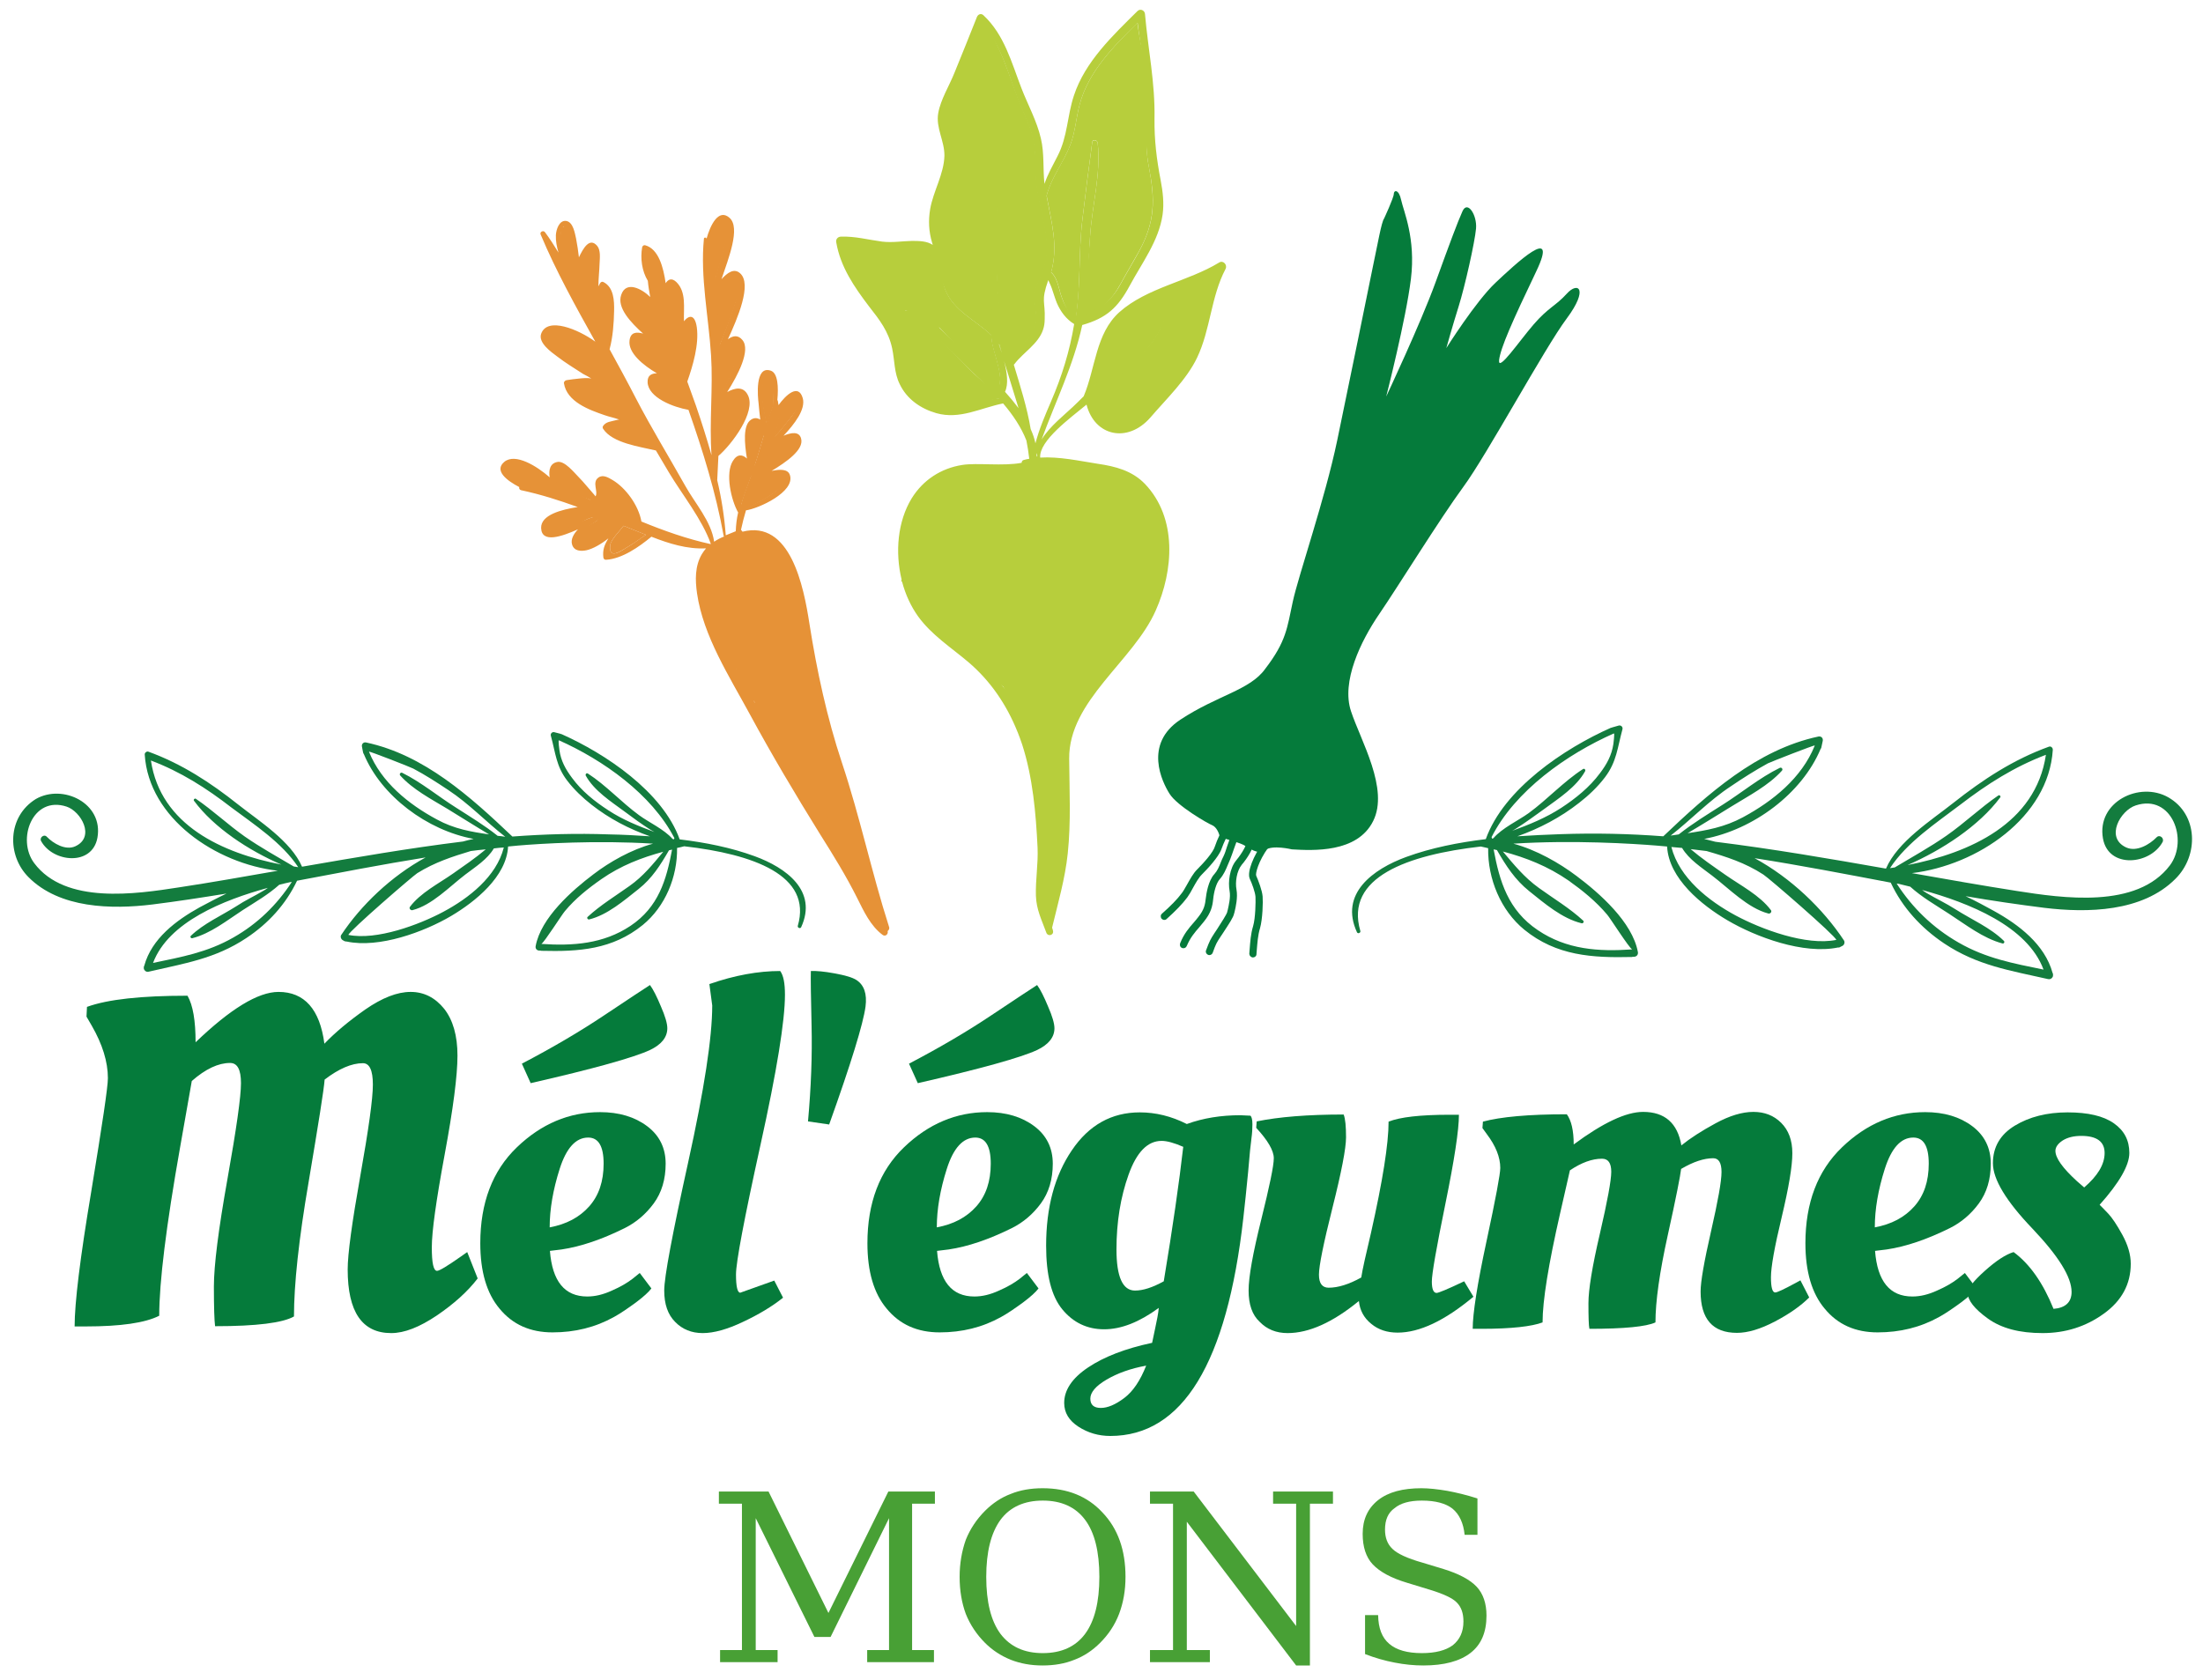 <?xml version="1.0" encoding="utf-8"?>
<!-- Generator: Adobe Illustrator 22.1.0, SVG Export Plug-In . SVG Version: 6.00 Build 0)  -->
<svg version="1.1" id="Calque_1" xmlns="http://www.w3.org/2000/svg" xmlns:xlink="http://www.w3.org/1999/xlink" x="0px" y="0px"
	 viewBox="0 0 927 707" style="enable-background:new 0 0 927 707;" xml:space="preserve">
<style type="text/css">
	.st0{fill:#057B3B;}
	.st1{fill:#137C3E;}
	.st2{fill:#E69237;}
	.st3{fill:#B7CE3C;}
	.st4{fill:#48A035;}
</style>
<g>
	<g>
		<path class="st0" d="M36,558.3h-4.6c0-9.9,2.3-28.8,7-56.8c4.6-28,7-43.9,7-47.7c0-6.9-2.3-14.3-6.8-22.1l-2.2-3.8l0.2-4.1
			c8.8-3.2,22.9-4.7,42.3-4.7c2.3,4,3.4,10.5,3.4,19.6c14.7-14.1,26.3-21.2,34.9-21.2c10.9,0,17.4,7.3,19.3,21.8
			c4.4-4.6,10.1-9.4,17.2-14.4c7.1-4.9,13.4-7.4,19.1-7.4c5.6,0,10.3,2.4,14.1,7.1c3.7,4.7,5.6,11.3,5.6,19.7
			c0,8.4-1.8,22.3-5.4,41.7s-5.4,32.4-5.4,39s0.7,9.9,2.2,9.9c1,0,4.3-2,10-6l2.7-1.9l4.4,11.1c-4.2,5.5-10,10.7-17.2,15.6
			c-7.3,4.9-13.6,7.4-19.2,7.4c-12.2,0-18.3-8.9-18.3-26.8c0-6.5,1.8-19.6,5.3-39.3s5.3-32.5,5.3-38.5s-1.4-9-4.2-9
			c-4.7,0-10.1,2.3-16.1,6.9c-0.3,4.2-2.6,18.5-6.7,42.9c-4.2,24.4-6.2,43.4-6.2,56.8c-4.7,2.7-15.8,4.1-33.2,4.1
			c-0.3-2.3-0.5-7.9-0.5-16.7s1.9-23.9,5.7-45.2c3.8-21.3,5.7-34.7,5.7-40.4c0-5.7-1.5-8.5-4.6-8.5c-4.9,0-10.3,2.5-16.1,7.6
			c-0.3,1.9-2,11.2-4.9,27.8c-5.9,33.3-8.8,56.9-8.8,71C61.1,556.8,50.8,558.3,36,558.3z"/>
		<path class="st0" d="M202.1,523.3c0-17,5.1-30.5,15.4-40.4s22-14.8,35-14.8c8,0,14.6,2,19.8,5.9c5.2,3.9,7.8,9.2,7.8,15.8
			s-1.7,12.2-5,16.7s-7.4,8-12.2,10.4c-9.7,4.8-18.5,7.8-26.6,9l-4.9,0.6c1,12.8,6.2,19.2,15.7,19.2c3.3,0,6.7-0.8,10.4-2.5
			c3.7-1.6,6.5-3.3,8.6-4.9l3.1-2.5l4.9,6.5c-1.1,1.5-3.3,3.5-6.5,5.9c-3.3,2.4-6.3,4.5-9.2,6.1c-7.9,4.4-16.5,6.5-25.9,6.5
			s-16.8-3.3-22.3-10C204.8,544.4,202.1,535.2,202.1,523.3z M280.8,432.8c0,3.8-2.5,6.9-7.4,9.2c-6.7,3.1-23.4,7.8-50.1,13.9
			l-3.7-8.2c12.8-6.7,24.4-13.5,34.7-20.4c10.4-6.9,16.8-11.2,19.2-12.7c1.4,1.9,2.9,4.9,4.6,9C279.9,427.7,280.8,430.8,280.8,432.8
			z M247.9,507.8c4.1-4.6,6.1-10.6,6.1-18s-2.2-11-6.5-11c-5.2,0-9.2,4.4-12,13.2c-2.8,8.8-4.2,17-4.2,24.6
			C238.3,515.3,243.8,512.4,247.9,507.8z"/>
		<path class="st0" d="M295.7,561.1c-4.7,0-8.6-1.6-11.6-4.7c-3.1-3.1-4.6-7.5-4.6-13.2s3.4-23.7,10.1-54.1
			c6.7-30.4,10.1-52.4,10.1-65.9l-1.2-9c10.6-3.7,20.6-5.5,29.8-5.5c1.4,1.9,2,5.2,2,10c0,10.9-3.4,32-10.3,63.2
			c-6.9,31.3-10.3,49.4-10.3,54.5s0.6,7.7,1.8,7.7l14.3-5.1l3.7,7.2c-4.6,3.7-10.3,7.1-16.9,10.2
			C306.1,559.5,300.4,561.1,295.7,561.1z"/>
		<path class="st0" d="M365,523.3c0-17,5.1-30.5,15.4-40.4c10.3-9.9,22-14.8,35-14.8c8,0,14.6,2,19.8,5.9s7.8,9.2,7.8,15.8
			s-1.7,12.2-5,16.7s-7.4,8-12.2,10.4c-9.7,4.8-18.5,7.8-26.6,9l-4.9,0.6c1,12.8,6.2,19.2,15.7,19.2c3.3,0,6.7-0.8,10.4-2.5
			c3.7-1.6,6.5-3.3,8.6-4.9l3.1-2.5l4.9,6.5c-1.1,1.5-3.3,3.5-6.5,5.9c-3.3,2.4-6.3,4.5-9.2,6.1c-7.9,4.4-16.5,6.5-25.9,6.5
			s-16.8-3.3-22.3-10C367.7,544.4,365,535.2,365,523.3z M443.7,432.8c0,3.8-2.5,6.9-7.4,9.2c-6.7,3.1-23.4,7.8-50.1,13.9l-3.7-8.2
			c12.8-6.7,24.4-13.5,34.7-20.4c10.4-6.9,16.8-11.2,19.2-12.7c1.4,1.9,2.9,4.9,4.6,9C442.8,427.7,443.7,430.8,443.7,432.8z
			 M410.8,507.8c4.1-4.6,6.1-10.6,6.1-18s-2.2-11-6.5-11c-5.2,0-9.2,4.4-12,13.2c-2.8,8.8-4.2,17-4.2,24.6
			C401.2,515.3,406.7,512.4,410.8,507.8z"/>
		<path class="st0" d="M360.4,412.5c3.2,2.1,4.5,5.8,3.8,11.2c-1,7.3-6.1,23.9-15.3,49.6L340,472c1.3-14.4,1.8-27.8,1.5-40.3
			s-0.4-20.1-0.3-23c2.3-0.1,5.7,0.2,10,1C355.6,410.5,358.7,411.4,360.4,412.5z"/>
		<path class="st0" d="M526.2,469.6c0.5,0.5,0.8,1.7,0.8,3.6c0,1.8-0.1,3.8-0.4,5.9c-0.3,2.1-0.8,6.8-1.4,14.2
			c-0.7,7.4-1.4,13.8-2,19.2c-6.9,61.3-25.6,91.9-56,91.9c-4.9,0-9.4-1.3-13.4-3.9c-4-2.6-6-5.9-6-10c0-5.4,3.3-10.4,10-14.9
			s15.7-8,27-10.4c0-0.1,0.4-2,1.2-5.7s1.4-6.7,1.6-9c-8.2,6-15.8,9-23,9c-7.1,0-13-2.8-17.6-8.4c-4.6-5.6-6.8-14.5-6.8-26.8
			c0-16.1,3.6-29.5,10.8-40.1c7.2-10.7,16.8-16,28.6-16c6.7,0,13.3,1.6,19.8,4.9c6.9-2.5,14.4-3.7,22.5-3.7L526.2,469.6z
			 M465.6,580.7c-4.6,2.7-6.8,5.4-6.8,8s1.5,3.9,4.4,3.9s6.2-1.4,9.9-4.2s6.7-7.3,9.2-13.6C475.7,576,470.2,578,465.6,580.7z
			 M488.8,480.2c-5.9,0-10.5,4.7-13.9,14.2s-5.1,20-5.1,31.5s2.6,17.3,7.8,17.3c3.4,0,7.4-1.3,12.1-3.9c3.8-22.9,6.5-41.7,8.2-56.6
			C494,481,491,480.2,488.8,480.2z"/>
		<path class="st0" d="M525.4,543.2c0-5.8,1.8-15.7,5.3-29.8s5.3-22.7,5.3-25.9c0-3.2-2.5-7.5-7.4-12.8l0.2-2.7
			c9.3-1.9,21.5-2.9,36.6-2.9c0.7,1.8,1,5,1,9.6s-1.9,14.5-5.7,29.6s-5.7,24.5-5.7,28.2s1.4,5.5,4.1,5.5c3.9,0,8.5-1.4,13.7-4.3
			c0.5-3.3,1.9-9.5,4.1-18.8c4.9-21.8,7.4-37.4,7.4-46.8c4.8-1.9,13.3-2.9,25.7-2.9h3.9c0,6.4-1.9,18.9-5.7,37.5s-5.7,29.5-5.7,32.7
			s0.7,4.8,2,4.8c0.8,0,4.7-1.6,11.6-4.9l3.9,6.5c-12.1,10.1-22.7,15.1-31.9,15.1c-4.4,0-8.1-1.2-11.1-3.7c-3.1-2.5-4.8-5.7-5.2-9.6
			c-11,9-21,13.5-30,13.5c-4.8,0-8.7-1.6-11.7-4.7C526.9,553.5,525.4,549,525.4,543.2z"/>
		<path class="st0" d="M623.6,559.3h-3.9c0-6.4,1.9-18.7,5.8-36.8c3.9-18.1,5.8-28.4,5.8-30.9c0-4.5-1.9-9.3-5.7-14.3l-1.8-2.5
			l0.2-2.7c7.4-2,19.1-3.1,35.3-3.1c1.9,2.6,2.9,6.8,2.9,12.7c12.3-9.1,22-13.7,29.2-13.7c9.1,0,14.5,4.7,16.1,14.1
			c3.7-3,8.5-6.1,14.4-9.3c5.9-3.2,11.2-4.8,15.9-4.8s8.6,1.5,11.7,4.6c3.1,3.1,4.7,7.3,4.7,12.8s-1.5,14.4-4.5,27
			c-3,12.5-4.5,20.9-4.5,25.2s0.6,6.4,1.8,6.4c0.8,0,3.6-1.3,8.4-3.9l2.2-1.2l3.7,7.2c-3.5,3.5-8.3,6.9-14.4,10.1
			c-6.1,3.2-11.4,4.8-16,4.8c-10.2,0-15.3-5.8-15.3-17.4c0-4.2,1.5-12.7,4.4-25.4s4.4-21,4.4-24.9s-1.2-5.8-3.5-5.8
			c-3.9,0-8.4,1.5-13.5,4.5c-0.3,2.7-2.1,12-5.6,27.8s-5.2,28.1-5.2,36.8c-3.9,1.8-13.2,2.7-27.8,2.7c-0.3-1.5-0.4-5.1-0.4-10.8
			s1.6-15.5,4.8-29.2c3.2-13.8,4.8-22.5,4.8-26.1c0-3.7-1.3-5.5-3.9-5.5c-4.1,0-8.6,1.6-13.5,4.9c-0.3,1.2-1.6,7.2-4.1,18
			c-4.9,21.5-7.4,36.8-7.4,46C644.6,558.3,636,559.3,623.6,559.3z"/>
		<path class="st0" d="M759.7,523.3c0-17,5.1-30.5,15.4-40.4c10.3-9.9,22-14.8,35-14.8c8,0,14.6,2,19.8,5.9
			c5.2,3.9,7.8,9.2,7.8,15.8s-1.7,12.2-5,16.7s-7.4,8-12.2,10.4c-9.7,4.8-18.5,7.8-26.6,9l-4.9,0.6c1,12.8,6.2,19.2,15.7,19.2
			c3.3,0,6.7-0.8,10.4-2.5c3.7-1.6,6.5-3.3,8.6-4.9l3.1-2.5l4.9,6.5c-1.1,1.5-3.3,3.5-6.5,5.9c-3.3,2.4-6.3,4.5-9.2,6.1
			c-7.9,4.4-16.5,6.5-25.9,6.5s-16.8-3.3-22.3-10C762.4,544.4,759.7,535.2,759.7,523.3z M805.5,507.8c4.1-4.6,6.1-10.6,6.1-18
			s-2.2-11-6.5-11c-5.2,0-9.2,4.4-12,13.2c-2.8,8.8-4.2,17-4.2,24.6C795.9,515.3,801.4,512.4,805.5,507.8z"/>
		<path class="st0" d="M896.6,531.9c0,8.6-3.8,15.6-11.3,21c-7.6,5.5-16.2,8.2-25.8,8.2c-9.7,0-17.3-2-23-6.1s-8.5-7.7-8.5-10.8
			c0-1.9,2.4-5,7.2-9.3c4.8-4.3,8.8-6.9,12.1-7.9c6.8,5,12.4,13,16.8,23.9c5-0.4,7.6-2.8,7.6-7.1c0-6.3-5.5-15.1-16.5-26.7
			c-11-11.5-16.6-20.7-16.6-27.5s3.1-12.1,9.2-15.8c6.1-3.7,13.5-5.6,22.2-5.6c8.6,0,15.1,1.5,19.5,4.6s6.5,7.2,6.5,12.5
			c0,5.2-4.2,12.5-12.5,21.8c1,1,2.2,2.2,3.7,3.8s3.5,4.5,5.9,8.9C895.4,524,896.6,528.1,896.6,531.9z M885.6,485.3
			c0-4.8-3.3-7.2-9.8-7.2c-3.1,0-5.7,0.6-7.8,1.9c-2,1.3-3.1,2.8-3.1,4.4c0,3,3,7.2,9,12.7l3.1,2.7
			C882.7,494.9,885.6,490.1,885.6,485.3z"/>
	</g>
	<g>
		<path class="st1" d="M912.4,335.6c-12.1-6.9-30.2,1.9-27.5,17.3c2.3,12.9,19.9,11.1,25.1,1.5c0.8-1.6-1.2-3.3-2.5-2
			c-2.9,3-8.4,6.3-12.8,4.3c-9-4.1-2.5-15.6,4-17.7c15.2-5,22.3,14.6,14.4,25.2c-13.9,18.5-45.3,13.8-64.5,10.8
			c-14.7-2.3-29.4-4.9-44.1-7.5c27.6-3.3,57.5-23.5,59.3-51.9c0-0.5-0.2-0.9-0.5-1.1c-0.3-0.3-0.7-0.4-1.2-0.2
			c-14.9,5.4-27.7,13.8-40.1,23.6c-9.2,7.3-23.5,16.3-28.4,27.7c-23.8-4.2-47.7-8.3-71.8-11.3c-1.6-0.4-3.1-0.8-4.7-1.2
			c20.8-3.9,41.2-19.2,49-37.9c0.2-0.2,0.3-0.4,0.3-0.6c0.2-0.9,0.4-1.9,0.6-2.8c0.2-1.1-0.6-2-1.8-1.8c-25.9,5.5-46.7,24.3-65.3,42
			c-14.4-1.1-28.7-1.4-43.2-0.9c-6,0.2-12.1,0.5-18.2,0.9c9.3-3.3,18.1-7.9,26-14.1c4-3.1,7.8-6.7,10.9-10.8
			c4.9-6.5,5.2-12.4,7.3-20.1c0.3-1-0.6-1.9-1.6-1.6c-0.9,0.3-1.9,0.5-2.8,0.8c-0.1,0-0.1,0.1-0.2,0.1c-0.1,0-0.1,0-0.2,0
			c-19.6,8.7-45.1,25.7-52.7,46.9c-11.5,1.4-22.8,3.6-33.5,7.5c-13.9,5.1-28.2,15.4-20.7,31.7c0.4,0.8,1.7,0.2,1.4-0.6
			c-6.6-22.6,20-32,50.7-35.5c1.1,0.2,2.1,0.5,3.1,0.7c-0.2,12.9,5.3,26.2,15.2,34.3c13.5,11,28.6,11.9,45.3,11.5
			c0.1,0,0.3-0.1,0.4-0.1c0.2,0,0.4,0,0.6,0c1.1-0.1,1.7-1,1.5-2c-2.3-12.6-16.2-24.8-25.8-32c-7.3-5.5-16.9-11-26.6-13.6
			c25.2-1.6,50.3,0,60.2,0.8c1.5,0.1,3,0.3,4.5,0.4c0.7,13.5,14.6,24.7,25.3,31c12.2,7.2,32.2,14.5,46.6,11.5c0,0,0,0,0.1,0
			s0.2,0,0.3,0s0.2-0.1,0.3-0.1h0.1c0,0,0.1,0,0.1-0.1c0.1,0,0.1-0.1,0.2-0.1c0.3-0.1,0.5-0.3,0.8-0.4c0.8-0.4,1.1-1.6,0.6-2.3
			c-8.8-13.3-22.3-26.3-37.6-34.6c19.2,3,38.3,6.7,57.3,10.3c4.9,10.5,12.8,19.1,22.5,25.6c13.9,9.3,27.8,11.4,43.7,15
			c0.8,0.2,1.5-0.2,1.8-0.7c0.2-0.2,0.3-0.5,0.3-0.9s0-0.7-0.2-1c-3.3-12-14.2-20.3-24.7-26.1c-3.6-2-7.7-4.2-11.9-6.2
			c11,1.9,22,3.5,33.1,4.9c18.1,2.2,41.3,1.8,55.2-12.2C925.3,360.1,925,342.8,912.4,335.6z M679.1,308.7c0.4,0-0.2,4.2-0.2,4.4
			c-0.7,4.8-2.8,8.6-5.7,12.4c-4.3,5.8-10.1,10.5-16.2,14.5c-6.6,4.3-13.6,7.1-20.7,9.7c0.6-0.3,1.1-0.6,1.7-1
			c4.1-2.6,7.9-5.4,11.8-8.2c6.1-4.5,13.5-9.2,17.2-15.9c0.3-0.6-0.3-1.3-0.9-0.9c-8.1,5.2-15,12.8-22.8,18.5
			c-4.4,3.2-11.1,6.2-14.9,10.6c-0.2,0.1-0.4,0.2-0.6,0.2c0-0.1,0-0.2,0-0.3c0-0.1-0.1-0.2-0.2-0.3
			C637.5,332.8,659.4,317.4,679.1,308.7z M676.3,385c1.3,1.5,9.2,14,10.5,14.6c-14.1,1-27.6,0.1-39.7-8.1
			c-12.5-8.4-16.1-20.5-18.6-34c0.5,0.1,0.9,0.2,1.4,0.3c3.8,6.6,7.6,12.5,13.6,17.3c6.5,5.2,13.8,11.5,22,13.5
			c0.6,0.2,1.2-0.6,0.7-1.1c-5.6-5.2-12.5-9.3-18.7-13.8c-6.1-4.4-10.4-9.7-15.1-15.3c9.8,2.6,18.9,6.2,27.6,12.2
			C665.9,374.8,671.6,379.4,676.3,385z M743.9,321.3c1.2-0.6,19.8-7.9,19.7-7.5v0.1c-5.5,13.6-17.6,23.3-30.2,30.1
			c-7.8,4.2-15.3,5.5-23.3,6.7c6.3-3.7,12.5-7.6,18.7-11.4c7.1-4.4,15.3-8.6,21-14.9c0.6-0.6-0.1-1.6-0.9-1.2
			c-8.4,4.1-16.1,10.5-24,15.5c-6.3,4-12.7,7.9-18.5,12.5c-1.1,0.2-2.2,0.3-3.4,0.5c8.6-6.7,16.1-14.7,25.4-20.8
			C733.4,327.5,738.6,324.2,743.9,321.3z M742,368.1c2,1.2,30.3,25.7,30.7,27.5c-12.7,2.6-31.6-4.5-42.4-10.3
			c-11.3-6.1-23.7-15.8-27-28.8c1.5,0.1,3,0.3,4.5,0.4c2.9,4.9,8.3,8.3,12.7,11.7c7.1,5.4,14.9,13.6,23.6,15.9
			c0.8,0.2,1.6-0.7,1.1-1.4c-4.7-6.3-12.8-10.4-19.2-14.9c-5-3.5-10-6.9-14.6-10.8c2.2,0.3,4.5,0.5,6.7,0.8
			C726.4,360.6,734.3,363.1,742,368.1z M825,338.6c11.2-8.6,22.7-15.9,35.9-20.9c-4.3,28.9-32,41.3-58.2,46.4
			c14.5-6.3,30.1-16.5,39-28.5c0.3-0.5-0.3-1.1-0.8-0.8c-7.6,5.2-14.2,11.6-21.8,16.9c-7,4.9-14.5,9-21.8,13.4
			c-0.7,0.1-1.3,0.2-2,0.3C802.4,354.5,814.9,346.3,825,338.6z M859.9,408.1c-12.7-2.6-24.2-4.7-35.8-11.4
			c-10.8-6.2-19.4-14.6-26-24.8c0.3,0,0.5,0.1,0.8,0.1c1.6,0.4,3.2,0.8,4.9,1.2c5,4.5,10.3,7.5,16.3,11.4
			c7.1,4.6,14.3,10.3,22.5,12.5c0.6,0.2,1.1-0.6,0.6-1.1c-5.7-5.6-13.7-9-20.4-13.3c-3.9-2.5-8-4.4-11.9-6.7
			c-0.7-0.4-1.4-0.9-2.1-1.4C828.5,380,853.1,389.8,859.9,408.1z"/>
		<path class="st1" d="M12,369.2c13.1,13.2,35,13.6,52.1,11.5c10.4-1.3,20.8-2.9,31.2-4.6c-4,1.9-7.9,4-11.3,5.8
			c-9.9,5.5-20.2,13.2-23.3,24.6c-0.2,0.3-0.2,0.6-0.2,1c0,0.3,0.1,0.6,0.3,0.8c0.3,0.5,1,0.9,1.7,0.7c15-3.5,28-5.4,41.2-14.2
			c9.2-6.1,16.6-14.2,21.3-24.1c18-3.4,36-6.9,54.1-9.8c-14.5,7.9-27.2,20.1-35.5,32.6c-0.5,0.7-0.1,1.8,0.6,2.2
			c0.2,0.1,0.5,0.3,0.7,0.4c0,0,0.1,0.1,0.2,0.1h0.1h0.1c0.1,0,0.2,0.1,0.3,0.1c0.1,0,0.2,0,0.2,0s0,0,0.1,0
			c13.6,2.9,32.5-4,44-10.8c10.1-6,23.2-16.5,23.9-29.2c1.4-0.1,2.8-0.3,4.2-0.4c9.3-0.8,33-2.3,56.8-0.8
			c-9.2,2.5-18.3,7.7-25.1,12.9c-9,6.8-22.1,18.3-24.3,30.2c-0.2,1,0.4,1.8,1.4,1.9c0.2,0,0.4,0,0.6,0c0.1,0,0.2,0.1,0.4,0.1
			c15.8,0.4,29.9-0.5,42.7-10.9c9.4-7.7,14.6-20.2,14.4-32.4c1-0.2,2-0.4,3-0.7c29,3.3,54,12.2,47.8,33.5c-0.2,0.8,1,1.3,1.4,0.6
			c7.1-15.4-6.4-25.1-19.5-29.9c-10.1-3.7-20.8-5.8-31.6-7.1c-7.2-20.1-31.3-36.1-49.7-44.3c-0.1,0-0.1,0-0.2,0s-0.1-0.1-0.1-0.1
			c-0.9-0.2-1.8-0.5-2.7-0.7c-0.9-0.3-1.8,0.6-1.5,1.5c2,7.3,2.2,12.8,6.9,18.9c2.9,3.8,6.5,7.2,10.2,10.1
			c7.5,5.9,15.8,10.2,24.6,13.3c-5.8-0.4-11.5-0.7-17.2-0.8c-13.7-0.5-27.2-0.1-40.7,0.9c-17.6-16.7-37.1-34.4-61.6-39.6
			c-1-0.2-1.9,0.6-1.7,1.7c0.2,0.9,0.3,1.8,0.5,2.6c0.1,0.3,0.2,0.5,0.3,0.6c7.3,17.6,26.6,32.1,46.2,35.7c-1.5,0.3-3,0.7-4.5,1.1
			c-22.7,2.8-45.2,6.7-67.7,10.6c-4.7-10.8-18.1-19.2-26.8-26.1c-11.7-9.3-23.8-17.2-37.8-22.3c-0.5-0.2-0.8,0-1.1,0.2
			c-0.3,0.2-0.5,0.5-0.5,1c1.7,26.8,29.9,45.9,56,48.9c-13.8,2.4-27.7,4.9-41.6,7c-18.1,2.8-47.8,7.3-60.9-10.2
			c-7.5-10-0.7-28.5,13.6-23.8c6.1,2,12.2,12.8,3.7,16.7c-4.1,1.9-9.3-1.2-12-4c-1.2-1.3-3.2,0.4-2.4,1.8c4.9,9,21.5,10.7,23.7-1.4
			c2.6-14.5-14.5-22.8-25.9-16.3C3.1,343.7,2.8,360,12,369.2z M283.8,352.8c-0.1,0.1-0.1,0.1-0.2,0.3c0,0.1,0,0.2,0,0.2
			c-0.2-0.1-0.4-0.1-0.6-0.2c-3.6-4.1-9.9-6.9-14.1-10c-7.4-5.4-13.9-12.6-21.5-17.5c-0.6-0.4-1.2,0.3-0.9,0.9
			c3.5,6.3,10.5,10.8,16.2,15c3.6,2.7,7.3,5.4,11.1,7.8c0.5,0.3,1,0.6,1.6,0.9c-6.7-2.5-13.3-5.1-19.5-9.2
			c-5.7-3.7-11.2-8.1-15.2-13.6c-2.7-3.6-4.7-7.2-5.3-11.7c0-0.1-0.6-4.1-0.2-4.1C253.6,319.8,274.2,334.2,283.8,352.8z M253.1,370
			c8.2-5.7,16.8-9,26-11.5c-4.4,5.3-8.4,10.3-14.2,14.4c-5.9,4.2-12.3,8.1-17.6,13c-0.5,0.4,0,1.2,0.6,1.1
			c7.7-1.9,14.6-7.9,20.8-12.8c5.7-4.5,9.2-10.1,12.8-16.3c0.4-0.1,0.9-0.2,1.3-0.3c-2.4,12.8-5.7,24.2-17.5,32.1
			c-11.4,7.6-24.2,8.5-37.5,7.6c1.2-0.6,8.6-12.3,9.9-13.8C242.1,378.2,247.5,373.9,253.1,370z M188.6,332.5
			c8.8,5.8,15.8,13.3,24,19.7c-1.1-0.2-2.1-0.3-3.2-0.4c-5.5-4.4-11.5-8-17.4-11.8c-7.5-4.7-14.8-10.8-22.7-14.7
			c-0.7-0.4-1.4,0.5-0.9,1.1c5.3,5.9,13,9.9,19.8,14c5.9,3.6,11.7,7.3,17.6,10.8c-7.6-1.1-14.7-2.3-22-6.3
			c-11.9-6.4-23.3-15.6-28.5-28.4v-0.1c-0.1-0.4,17.5,6.5,18.6,7.1C179,326.2,183.8,329.3,188.6,332.5z M198.1,358.2
			c2.1-0.3,4.2-0.5,6.3-0.7c-4.4,3.7-9.1,6.9-13.8,10.2c-6,4.2-13.7,8.1-18.1,14c-0.5,0.7,0.3,1.5,1,1.4c8.3-2.1,15.6-9.9,22.3-15
			c4.2-3.2,9.3-6.4,12-11c1.4-0.2,2.8-0.3,4.2-0.4c-3.1,12.3-14.8,21.4-25.5,27.1c-10.1,5.4-28,12.1-39.9,9.7
			c0.4-1.7,27.1-24.8,29-26C183,362.9,190.5,360.5,198.1,358.2z M125.5,365c-0.6-0.1-1.3-0.2-1.9-0.3c-6.9-4.1-14-8-20.6-12.6
			c-7.1-5-13.4-11-20.6-15.9c-0.4-0.3-1.1,0.3-0.8,0.8c8.4,11.4,23.1,21,36.8,26.9c-24.7-4.8-50.8-16.5-54.9-43.8
			c12.5,4.7,23.3,11.6,33.9,19.8C106.9,347,118.7,354.7,125.5,365z M112.7,373.7c-0.6,0.5-1.3,0.9-2,1.3c-3.7,2.2-7.6,4-11.2,6.4
			c-6.3,4-13.8,7.3-19.2,12.5c-0.4,0.4,0,1.1,0.6,1c7.8-2,14.6-7.5,21.2-11.8c5.6-3.6,10.7-6.5,15.4-10.7c1.6-0.4,3.1-0.8,4.6-1.1
			c0.2,0,0.5-0.1,0.7-0.1c-6.3,9.7-14.4,17.6-24.6,23.4c-11,6.3-21.9,8.2-33.8,10.7C70.9,388,94.1,378.8,112.7,373.7z"/>
		<g>
			<g>
				<path class="st2" d="M349.5,353.1c2.9,4.6,5.7,9.1,8.6,13.7c5.5,8.7,8.9,15.8,13.8,24.6c-5.8-18.1-9.3-34.7-15.2-52.7
					c-6.4-19.7-11.7-39.4-15.9-59.7c-4.2-19.8-2.8-59.5-32.2-53.6c-2.5,1.6-5.9,3.2-6.5,3.8c-4.6,3.9-6.5,7.7-7,12.8
					c0-0.3,0.5,1.7-0.1,1.6c0,1.2,0,2.5,0.2,3.8c0.6,6.9,1.8,14.3,5.9,19.8c0.5,0.6,0.1,0.4,0.4,1.2c-0.5-1.3,1.2,2.6,1.8,3.9
					c1.4,2.8,2.8,5.6,4.2,8.4c1.5-0.1,4.1,1.8,1,1.7c2,4,4.2,7.9,6.3,11.9c2.9,0.3,3.9,2.1,1,1.8c2.3,4.1,3.2,9.1,6.8,12
					c2.7,2.2,5.4,9.4,7.5,13.3c0.6,1.2,1.4,2.4,2,3.5c1.2-0.1,1.9,1.6,1,1.7c1.6,2.7,3.2,5.5,4.8,8.1c0.1,0,0.1,0,0.2,0
					c1.5,0.2,3.4,2.1,0.8,1.6c3.1,5.1,6.2,10.3,9.4,15.4C349.1,351.6,351.9,352.7,349.5,353.1z"/>
			</g>
			<path class="st2" d="M330.3,178.9c1-1.4,6-6.9,5.2-8.1c-1.6-2.7-5.5,0.3-7.8,2.5c-0.1,3.8-1.1,7.8-2.4,11.6
				C327,182.9,328.7,180.9,330.3,178.9z"/>
			<path class="st2" d="M321.9,159.6c-2.8,3-0.8,12.7,0.8,19.6c0.9-2.9,1.7-5.7,2.7-8.5c0.1-1.8,0.1-3.6,0-5.4
				C325.3,162.3,325.5,155.8,321.9,159.6z"/>
			<path class="st2" d="M329.8,199.8c-0.7-0.8-8.8,1.6-11.7,2.4c-1.5,3.9-2.9,7.8-4.2,11.8C318.6,212,333.9,204.4,329.8,199.8z"/>
			<path class="st2" d="M310,206.6c0.4,2.5,0.9,4.8,1.5,7.2c1.4-4.8,3.2-9.7,5-14.4c-0.1-0.1-0.2-0.4-0.4-0.6
				c-5.7-5.8-7.9-5.3-6.8,1.4C309.5,202.5,309.6,204.6,310,206.6z"/>
			<path class="st2" d="M316.5,190.7c0.2,2.2,0.5,4.3,0.7,6.5c1.6-4.8,3-9.7,4.4-14.5C316.2,170.6,316.2,187.7,316.5,190.7z"/>
			<path class="st2" d="M318.6,199.7c3.7-2.5,7.7-4.8,11.2-7.6c1.6-1.2,3-2.5,4.4-4c2.4-4.6,1.6-5.7-2.5-3.3c-3,0.4-6.3,3.1-8.8,4.8
				c-0.6,1.3-1.1,2.8-1.7,4C320.3,195.6,319.5,197.6,318.6,199.7z"/>
			<path class="st2" d="M237.8,197.4c-4.6-1.1-6.4,4.6-3.8,8.8c2.2,0.6,5.3,0.9,7.5,1.7c2.3,0.9,5,1.7,7.2,2.7
				c-1.2-2.4-3.4-4.7-5.2-6.7C243.3,203.9,239.2,197.5,237.8,197.4z"/>
			<path class="st2" d="M251.1,219.2c-1.7,1.1-6,3.1-6.9,4.7c-0.8,1.5-0.5,5.7,2.2,6.3c1.9,0.4,7.1-4.4,8.8-5.7
				c1.3-1,3.5-3.5,5.3-4.8c-4.6-1.9-10.1-4.5-14.7-6.3c-4.7,0.7-12.2,2.9-14.5,5.7c-6,7.3,7.2,3.9,9.7,2.8c3-1.3,5-3.3,8.2-4.1
				C250.4,217.9,252.2,218.5,251.1,219.2z"/>
			<path class="st2" d="M263.8,230.4c2.8-1.6,5.3-3.5,8-5.3c-2.2-0.9-4.5-1.8-6.7-2.7c-0.9-0.4-1.8-0.7-2.7-1.1
				c-1.7,2.3-5.3,5.8-5.6,8C255.9,236,261.5,231.7,263.8,230.4z"/>
			<path class="st2" d="M263.5,208.7c-0.2-0.2-6.5-6.4-8-6.5c-4-0.2-4.2,6.2-3.8,10c0,0.1,0,0.1,0,0.2c1.1,0.5,3.3,2.1,4.4,2.6
				c4,1.8,9.1,3.6,13.1,5.3C268.2,216.7,265.9,211.5,263.5,208.7z"/>
			<path class="st2" d="M309.6,127.2c0.8-2.7,2.6-10.7-3.7-9.4c-1,0.2-3.7,4.5-4.5,5.4c-0.1,0.1-0.2,0.2-0.3,0.3
				c0.7,7.9,0.9,15.9,1.1,23.6C304.8,140.4,307.6,134,309.6,127.2z"/>
			<path class="st2" d="M304.9,103.9c0.7-2.6,4-13.2-3.3-8.5c-1.6,1.1-2.8,5.5-3.9,8.2c1.3,4.9,2.2,10.2,2.9,15.5
				C302,114,303.6,108.9,304.9,103.9z"/>
			<path class="st2" d="M308.5,165.5c-1.3,0-3.9,2.1-5.7,3.8c-0.1,7.4-0.3,14.9-0.7,22.3c3.4-5,7-9.9,9.3-15.7
				C312.7,172.6,314.8,165.6,308.5,165.5z"/>
			<path class="st2" d="M302.5,151c0.2,5.2,0.3,10.5,0.3,15.7c1.9-2.9,3.6-6.1,5-9.4c2.2-5.2,4.8-19.5-4.3-9.2
				c-0.3,0.3-0.8,0.5-1.1,0.5C302.5,149.4,302.5,150.2,302.5,151z"/>
			<path class="st2" d="M306.9,253.8c-1.2,0.2-2.2,0.7-3.4,1c-1.4,0.4-2.9,0.6-4.4,0.7c-0.7,0-0.6,1.2,0.1,1.2
				c2.6-0.1,5.9-0.4,7.9-2.3C307.4,254.2,307.2,253.8,306.9,253.8z"/>
			<path class="st2" d="M227.7,222.3c0.3,6.5,8.7,3.5,15.5,0.5c-1.8,1.9-3.1,4.2-2.5,6.3c0.8,2.9,3.7,3,6.1,2.5
				c2.7-0.6,6.2-2.6,9.2-5c-1.7,2.8-2.5,4.9-2.1,8.1c0.1,0.6,0.6,1,1.2,0.9c6.6-0.4,13.7-5.3,19-9.7c7.4,2.9,15,5.3,23,4.9
				c-0.6,0.7-1.2,1.5-1.8,2.5c-2.9,5-2.8,10.8-2,16.4c2.6,18,13.6,35,22.1,50.7c9.3,17.2,19.3,34,29.6,50.6c5.6,8.9,11,17.6,15.7,27
				c2.8,5.6,5.6,11.7,10.7,15.5c1.2,0.9,2.5-0.4,2.1-1.6c0.5-0.4,0.9-1,0.6-1.8c-7.3-22.8-12.2-46.2-19.8-69
				c-6.3-18.9-10.6-38.9-13.7-58.6c-2.4-15.6-8-43.9-28.2-38.7c0-0.1,0-0.1-0.1-0.2c-0.1-0.1-0.2-0.2-0.3-0.4
				c-0.1-0.1-0.2-0.1-0.2-0.2c0.6-2.8,1.3-5.5,2.1-8.2c5.2-0.7,20.7-7.7,18.5-14.8c-0.8-2.7-4.3-2.5-7.7-1.8
				c6.1-3.7,13.7-8.9,12.4-13.6c-0.8-3.1-4.1-2.6-7.4-1.2c4.6-4.9,9.4-11.1,8.1-15.8c-1.8-6.3-7.1-1.4-10.2,2.9
				c-0.1-0.6-0.2-1.2-0.3-1.8c0-0.1-0.1-0.2-0.2-0.3c0.5-5.3,0.3-11.4-2.8-12.4c-6.8-2.3-5.4,11.4-5.1,13.7c0.2,2.1,0.4,4.6,0.7,6.9
				c-1.3-0.8-2.6-0.8-3.8,0c-3.6,2.2-2.8,10.2-1.8,16.4c-1.8-1.7-4-2.1-5.9,1c-3.3,5.2-0.8,16.4,2.2,21.7c-0.6,2.6-0.9,5.2-1,7.9
				c-1.4,0.6-2.9,1.2-4.2,1.7l0,0c-0.6-7.9-1.8-15.6-3.6-23.2c0.2-3.4,0.3-6.8,0.5-10.2c5.5-4.7,16-18.5,12.4-25.6
				c-1.9-3.8-5.4-3.1-8.7-1.3c4.5-7.1,10-17.6,6.4-21.9c-1.9-2.3-4.1-1.8-6.1-0.3c4-8.7,10.3-23.3,5.1-27.8
				c-2.6-2.3-5.4-0.1-7.8,2.5c2.9-8.6,8.1-21.6,3.4-25.8c-4.7-4.2-8.2,3.3-9.7,8.8v-0.1c-0.2-0.6-1.1-0.5-1.1,0.1c-1.6,16,2,33,3,49
				c0.9,13.8-0.8,28.2,0.2,42.1c-2-7.1-4.2-14-6.6-21c-1.2-3.3-2.4-6.7-3.6-10c2.4-6.8,5-15.7,4-22.9c-0.8-5.4-3.2-5.2-5.4-2.5
				c-0.2-5.7,1.1-12.3-3.2-16.5c-2-1.9-3.5-1.1-4.5,0.5c-0.9-6.4-2.9-14.5-8.7-16c-0.6-0.1-1.1,0.4-1.2,0.9
				c-0.8,4.7-0.1,10,2.4,14.1c0.2,2.3,0.6,4.6,1,6.8c-3.7-3.6-10.2-6.9-12.2-0.9c-1.9,5.4,4,11.6,9.2,16.3c-2.8-0.8-5.3-0.6-5.7,2.9
				c-0.7,5.2,5.8,10.5,11.5,13.8c-2.2,0.1-4,0.8-3.9,3.8c0.3,6.5,10.9,10.5,17.2,11.6c6.1,17.4,11.5,34.8,14.8,53
				c0,0.1,0.1,0.2,0.2,0.3c-1.5,0.6-2.9,1.3-4.2,2.2c-1.2-8.6-8.1-16.2-12.2-23.6c-6.9-12.3-14.2-24.2-20.7-36.7
				c-3.6-7-7.3-13.8-11.1-20.7c1.4-5.1,1.8-11.1,1.9-16.1c0.1-4.3-0.1-10-4.5-12.2c-0.5-0.3-1.1,0-1.4,0.5c-0.2,0.5-0.5,0.9-0.7,1.3
				c0-3.2,0.4-6.4,0.5-9.7c0.1-2.2,0.5-5.5-1-7.3c-3.2-3.8-5.9,1-7.7,4.8c-0.3-2.7-0.7-5.3-1.2-7.9c-0.5-2.2-1.2-6.9-4.1-7.4
				c-3-0.5-4.3,3.7-4.4,6c-0.1,2.5,0.4,4.9,1.1,7.3c-1.8-2.9-3.6-5.8-5.7-8.6c-0.7-0.9-2.3-0.1-1.8,1c6.5,15.5,14.8,30.4,23,45.1
				c-7-5.1-20.2-10.7-22.8-3.3c-1.3,3.8,4.3,7.7,6.7,9.5c3.5,2.7,7.3,5,11,7.4c0.8,0.5,3.2,1.5,3.5,2.2c-0.3-1.1-7.9,0-10.5,0.4
				c-0.6,0.1-1.2,0.7-1.1,1.3c1.2,7.8,10.6,11.2,17,13.4c1.9,0.7,4.1,1.1,6,1.8c0.1,0,0.1,0,0.2,0.1c-0.3,0-0.7,0.1-1.1,0.2
				c-2.1,0.6-4.5,0.6-5.7,2.6c-0.2,0.3-0.1,0.8,0.1,1.1c3.9,6,15.4,7.5,22.2,9.1c1.8,3.1,3.7,6.2,5.5,9.3c5.7,9.5,13.9,19.6,17.6,30
				c0,0-0.1,0-0.1,0.1c-10-2.2-19.6-5.6-29.1-9.5c-1.2-6.8-6.6-14.2-12.2-17.5c-1.7-1-4-2.4-5.9-1c-2.8,2,0,5.8-1.2,7.9
				c-0.1-0.1-0.3-0.3-0.4-0.5c-1.1-1.2-2.1-2.5-3.2-3.7c-1.2-1.4-2.4-2.8-3.7-4.1c-1.7-1.7-5.6-6.6-8.6-6.2
				c-3.3,0.5-3.9,3.5-3.4,6.5c-5.6-4.9-14.4-10.2-19-6.6c-4.7,3.8,1.2,8.1,6.2,10.7c-0.2,0.5,0.1,1.1,0.7,1.3
				c8.4,1.8,16.2,4.3,23.9,7.1C236.2,214.5,227.5,216.7,227.7,222.3z M330.9,185.9c3.4-2,4.1-1.1,2.1,2.7c-1.1,1.2-2.3,2.3-3.6,3.3
				c-2.9,2.4-6.1,4.3-9.3,6.3c0.7-1.7,1.4-3.4,2.1-5.1c0.4-1.1,0.9-2.2,1.4-3.3C325.7,188.5,328.4,186.2,330.9,185.9z M328,173.7
				c2-1.9,5.5-4.6,6.9-2.2c0.7,1.1-3.7,6-4.6,7.2c-1.4,1.8-2.9,3.6-4.4,5.2C327,180.6,327.9,177.1,328,173.7z M322,160.2
				c3.2-3.5,3.1,2.6,3.2,5.4c0.1,1.7,0.1,3.3,0,5c-0.9,2.6-1.8,5.2-2.5,7.9C321.4,172,319.5,163,322,160.2z M321.3,183.5
				c-1.2,4.1-2.4,8.3-3.8,12.4c-0.2-1.9-0.5-3.7-0.6-5.6C316.6,187.7,316.6,173.1,321.3,183.5z M318.4,202.6
				c2.6-0.6,10.1-2.9,10.8-2.2c3.8,4.2-10.3,11.2-14.6,13C315.7,209.8,317,206.2,318.4,202.6z M315.7,199.8c0.1,0.2,0.2,0.3,0.3,0.5
				c-1.5,4-3.1,8.1-4.2,12.2c-0.5-2-1-4-1.3-6.1c-0.3-1.8-0.4-3.6-0.5-5.4C309,195.3,310.9,194.9,315.7,199.8z M301.7,97.1
				c6.2-4,3.4,4.9,2.8,7.2c-1.1,4.3-2.5,8.6-3.6,13c-0.6-4.5-1.4-8.9-2.5-13.2C299.3,101.8,300.3,98,301.7,97.1z M301.6,124.4
				c0.1-0.1,0.2-0.1,0.3-0.3c0.6-0.8,3.1-4.6,4-4.8c5.6-1.2,4,6,3.3,8.4c-1.8,6-4.3,11.9-6.5,17.8
				C302.4,138.6,302.2,131.5,301.6,124.4z M302.9,151.5c0-0.7-0.1-1.4-0.1-2.1c0.3,0,0.7-0.1,1-0.4c8-9.1,5.7,3.5,3.8,8.1
				c-1.2,2.9-2.7,5.7-4.4,8.3C303.3,160.8,303.2,156.1,302.9,151.5z M303.2,170.1c1.7-1.5,4-3.4,5.2-3.4c5.6,0.1,3.8,6.5,2.6,9.4
				c-2.1,5.1-5.2,9.7-8.4,14.2C303,183.5,303.2,176.8,303.2,170.1z M278.6,165.5c-4.4-7.4,1.2-5.5,4.2-5.4c1.2,0,1.5-1.9,0.4-2.3
				c-4.1-1.5-7.9-4.1-11.1-7.1c-0.9-0.9-5.7-6.6-3.7-8.1c0.7-0.5,6.4,2.3,7.6,2.9c1.4,0.6,2.2-1.1,1.3-2.1c-3-3.1-6.4-5.9-9.1-9.2
				c-1-1.3-4.5-4.9-4.2-6.2c0.7-3.6,7.3-1.5,10.1-0.2c3.1,13.8,9.3,27.4,13.9,40.3c0.3,0.9,0.6,1.7,0.9,2.6
				C285.1,169.8,280.1,168,278.6,165.5z M283.1,143.5c-3-8.6-4.6-18-9-26c-1.6-3.7-2.4-7.6-2-11.6c5,2.7,6,14,6.5,18.6l0,0
				c0,0.1,0,0.2,0.1,0.3c0,0.1,0.1,0.1,0.1,0.2l0.1,0.1c0.1,0.1,0.1,0.1,0.2,0.2h0.1c0.1,0,0.1,0.1,0.2,0.1c0.5,0.1,1.1-0.1,1.2-0.7
				l0,0c0-0.1,0-0.1,0.1-0.2c0.2-1.2,0.4-5.2,2.4-4.2c1.2,0.6,1.9,3.2,2.2,4.4c1.3,4.6-0.2,9.5,0.7,14.2c0.2,1,1.6,1.4,2.1,0.3
				c0-0.1,0.1-0.1,0.1-0.2c0.3-0.7,1.4-3.5,2.3-2.8c0.5,0.4,0.5,2.6,0.6,3.2c0.2,2.9-0.3,5.8-0.9,8.6c-0.6,3.1-1.7,6.2-2.2,9.4
				C286.4,152.7,284.7,148.1,283.1,143.5z M248.1,131.7c-3.5-6.7-6.8-13.6-10.5-20.3c-0.5-2.3-1-4.6-1.4-6.9
				c-0.3-1.6-0.9-11.8,2.4-8.5c1.8,1.9,1.9,6.4,2.3,8.8s0.6,4.9,0.9,7.4c0,0.3,0.1,0.6,0.4,0.8c0.1,0,0.1,0.1,0.2,0.1h0.1
				c0.1,0,0.2,0.1,0.3,0.1c0,0,0,0,0.1,0s0.2,0,0.3,0c0,0,0,0,0.1,0c0.3-0.1,0.6-0.3,0.7-0.7c1-1.9,1.4-4.3,2.7-6
				c3.4-4.6,3.5,1.9,3.4,4c-0.2,4.9-1,9.7-0.2,14.6l0,0c0,0.5,0.5,0.9,1,0.9c0.5,0.1,1.1-0.2,1.2-0.8l0,0c1.8-7.5,3.8-1.2,4.1,1.9
				c0.3,3.2,0,6.4-0.4,9.6c-0.3,2.1-0.8,4.4-1.2,6.7C252.3,139.5,250.2,135.6,248.1,131.7z M260.1,183c-6.7-3.9-0.1-3.6,4-5.4
				c1-0.5,0.8-1.9-0.2-2.1c-4.7-1.1-9.3-2.5-13.7-4.5c-2-0.9-6.4-2.5-7.3-4.2c-3.5-5.9,4.7-5.2,8-5.7c1-0.1,1.5-1.5,0.6-2.1
				c-5.4-4-11.4-7-16.6-11.3c-0.9-0.8-4.4-3.3-4.4-4.2c0.2-3.7,7.4-2.6,9.2-2.2c4.4,1.1,10,4.1,12.6,7.8c0.3,0.4,0.7,0.5,1,0.5
				c3.6,6.5,7.3,13,10.7,19.6c3.4,6.4,6.9,12.7,10.6,18.9C269.7,186.5,264.4,185.6,260.1,183z M303.1,230.6c0.6-0.5,3.8-2,6.1-3.5
				c27.4-5.6,26.2,31.5,30,50c4,18.9,8.8,37.3,14.8,55.7c5.5,16.8,9.4,34.3,14.8,51.1c-4.6-8.3-8.4-16.9-13.5-24.9
				c-2.7-4.3-5.3-8.5-8-12.8c2.3-0.4,4.7-1.3,5.5-3.3c0.2-0.5-0.3-0.9-0.8-0.6c-1.1,0.7-2.1,1.5-3.4,2c-0.7,0.3-1.5,0.4-2.3,0.6
				c-3-4.8-5.9-9.6-8.8-14.4c2.5,0.5,5.8,0.6,7.5-1.3c0.3-0.4,0-0.9-0.5-0.9c-1.2,0-2.4,0.5-3.6,0.7c-1.4,0.2-2.7,0.2-4.1,0
				c-0.1,0-0.2,0-0.2,0c-1.5-2.5-3-5.1-4.5-7.6c0.9-0.1,1.8-0.1,2.7-0.2c1.3-0.1,2.5-0.1,3.6-0.8c0.4-0.2,0.3-0.9-0.1-1
				c-1.2-0.5-2.4-0.2-3.7,0c-1.1,0.1-2.3,0.3-3.4,0.4c-0.6-1.1-1.3-2.2-1.9-3.3c-2-3.5-4.1-7.1-6.1-10.7c3.3,0.4,7-0.5,8.9-3.1
				c0.2-0.3,0-0.8-0.4-0.7c-3.2,0.7-6.2,2.5-9.4,2.1c-2.1-3.7-4.2-7.5-6.3-11.2c2.7,0.3,5.6-0.5,7-2.9c0.2-0.4-0.2-0.7-0.6-0.6
				c-2.6,0.8-4.6,2.2-7.3,1.8c-2-3.7-4-7.3-5.9-11.1c2.8,0,6-0.7,7.9-2.2c0.4-0.4,0.3-1-0.3-1.1c-1.5-0.4-2.9,0.2-4.4,0.7
				c-1.4,0.5-2.7,0.8-4.1,1c-1.3-2.6-2.7-5.2-3.9-7.8c-0.6-1.2-1.1-2.4-1.7-3.6c3.4-0.3,7.3-0.9,9.5-3.5c0.3-0.4-0.1-0.9-0.5-0.7
				c-1.6,0.5-3.1,1.4-4.7,2c-1.5,0.6-3.1,0.9-4.7,1.1c-2.6-5.9-4.9-12.1-5.5-18.5c-0.1-1.2-0.2-2.4-0.2-3.5c4.2,0.5,10,0.3,11.6-3.8
				c0.2-0.6-0.4-1-0.8-0.7c-3.5,2-6.9,3-10.7,3C296.9,237.8,298.8,234.2,303.1,230.6z M221.1,204.3c-0.3-0.2-0.8-0.4-1.5-0.8
				c-3.4-2-6.5-6.2-0.5-6c3.7,0.1,8.4,3.5,11.6,6.8C227.4,203.8,224.2,203.7,221.1,204.3z M271.8,225.1c-2.7,1.7-5.2,3.7-8,5.3
				c-2.2,1.3-7.9,5.6-7-1.1c0.3-2.2,3.9-5.7,5.6-8c0.9,0.4,1.8,0.7,2.7,1.1C267.3,223.3,269.5,224.2,271.8,225.1z M252.8,212.2
				c-0.3-3.8-0.2-8.2,3.8-8c1.5,0.1,5.8,5.3,6,5.5c2.3,2.8,4.6,6,5.7,9.5c-4.1-1.7-8.1-3.5-12.1-5.3
				C255.1,213.4,254,212.9,252.8,212.2C252.7,212.3,252.8,212.2,252.8,212.2z M259.4,220.1c-1.8,1.3-3.6,3.4-4.9,4.4
				c-1.6,1.3-5.9,5.4-7.8,5c-2.8-0.6-2.2-4.2-1.4-5.6c0.9-1.6,4.1-3.5,5.8-4.6c1.1-0.7,0-2-1-1.8c-3.2,0.8-6.1,2.4-9.1,3.7
				c-2.5,1.1-14.8,5.3-8.7-2c2.4-2.8,8.7-3.6,13.4-4.3C250.3,216.5,254.8,218.3,259.4,220.1z M235,205.2c-1.9-3.4-2-7.1,1.8-6.8
				c1.4,0.1,6.3,5.9,6.4,6c1.8,1.9,3.6,4,5.3,6c-2.4-1.1-4.8-2.2-7.4-3.1C239.1,206.5,237.1,205.8,235,205.2z"/>
			<path class="st2" d="M219.1,196.5c-7.3-0.7-4,7.4,0.5,8c0.7,0.4,2.2,0.7,2.5,0.8c3.1-0.6,6.4-0.5,9.6,0
				C229.3,201.1,222.8,196.6,219.1,196.5z"/>
			<polygon class="st2" points="275.4,188.7 262,185.4 256,180.8 256.7,179 262.2,176.9 262.1,175.9 251.4,172.5 241.1,167.1 
				240.4,161.5 250.4,159.8 231.2,146.3 229.3,140.8 234.3,138.8 247.6,143.4 253.6,147.1 256.9,152.4 276.9,187.4 			"/>
			<polygon class="st2" points="254.6,145.1 235.7,110.5 235.7,101.3 236,95.8 238.2,95 240,96.3 241.8,101.6 243.2,109.9 
				245.8,106.9 247.4,104.4 250.5,104.5 251.8,108.8 251.2,117.5 251.2,121.9 251.5,123.3 253.2,120.9 254.6,120.9 256.3,123.7 
				257.2,134.1 257.2,140.8 			"/>
			<path class="st2" d="M289.9,171.5l-11.2-3.7l-3.3-6.1l1.6-3.7l0.7-1.3l-7.7-5.3l-2.9-7.4l0.9-3.1l6.2,1.5c0,0-8.8-8.9-9-9.3
				c-0.2-0.4-2.8-7-2.8-7l3.5-1.8l9,2.8l16.3,43.6L289.9,171.5z"/>
			<polygon class="st2" points="287.8,158.9 278.3,130.3 272,113.7 270.8,105 273.1,105 278.1,113 279.3,122.6 282.3,119.2 
				285.4,120.8 286.5,125.7 287,134.7 287.1,137.3 289.3,135.1 291.1,135.2 292.4,138.6 292.2,145.1 291.1,150.7 289.6,156.8 			"/>
		</g>
		<g>
			<path class="st3" d="M381.2,130.6c0.4,0,15.4,8.6,14,7.2c6.8,6.7,13.1,14,19.8,20.8c1.5,1.5,4,3.1,5.5,4.7c0.2-1,0.4-3,0.4-4.1
				c-0.1-2.5-0.8-5-1.4-7.4c-0.9-3.5-2.3-7.1-2.3-10.7c-6.4-6.2-15.7-10.1-19.3-18.9c-1.7-4.2-1.7-10-2.8-14.7
				c-0.6,0.2-1.3,0.2-1.8-0.4c-3.8-4.9-12.6-1.9-17.9-2c-6.4-0.1-13.4-2.4-19.8-2.6c4.5,15.9,19.2,27.9,22.7,44
				c2.6,11.6,4.5,22.5,18.4,25.6c8.4,1.9,16.7-3.9,24.7-4.4l-1.1-0.1c-0.5,0.1,0.1-0.3,0.1-0.8c0,0,0,0,0-0.1c-3-3.2-7.1-6.2-10.1-9
				c-9.2-8.6-17.5-19.6-28.6-25.6C381.1,131.7,380.4,130.5,381.2,130.6z"/>
			<path class="st3" d="M434.9,139.5c2.8-5.4-0.2-11.3,0.8-16.9c0.6-3.6,1.5-3.4,2.7-6.8c2.5-6.9,2.8-11.4,1.6-18.7
				c-1-6.2-2.7-12.2-3.6-18.3c-1-6.5-0.1-13.2-1.4-19.7c-1.1-5.3-3.6-10.3-5.6-15.2c-4.7-11.3-8.4-26.4-16.8-35.6
				c-5.1,12.2-12.3,27.1-14.5,39.9c-1.1,6.5,1.6,11,1.5,17.4c-0.1,5.1-2.3,10.2-3.9,15c-2.8,8.5-3.3,15.2-0.7,23.9
				c2.6,8.9,3,18.9,9.7,26c3.3,3.5,8.1,6.4,12,9.8c0.4-0.3,1-0.3,1.2,0.3c0.1,0.3,0.2,0.7,0.3,1.1c0.2,0.3,1.5,0.5,1.7,0.8
				c-0.8-3.3-1.4-7.5-1.9-10.9c-3.1-21.2-1.8-43.3-1.8-64.7c0-1.1,0.4-0.1,0.8,0.8c3.8,9.4,2.2,19.2,2.2,29.1
				c0,11.6-0.1,23.1,1.4,34.6c0.9,6.3,2.5,13.5,4.3,19.7C427.4,147.2,432.7,143.7,434.9,139.5z"/>
			<path class="st3" d="M420.6,145.3c-0.1-0.2-0.2-0.3-0.3-0.4c0.4,1.2,0.8,2.4,1.2,3.7C421.2,147.4,420.9,146.3,420.6,145.3z"/>
			<path class="st3" d="M483.2,39c-0.3-10-3.4-19.5-4.6-29.4c-10,9.9-20.6,20.5-24.3,34.4c-1.5,5.6-1.8,11.4-3.9,16.9
				c-3.1,7.9-7.9,13.5-10,21.4c2.1,11.6,5,21.1,1.9,32.3c2.4,1.9,3.2,6.4,4,9.1c1.4,4.4,3.2,8.3,6.3,11.2c2.2-13.7,1.2-28.3,2.8-42
				c1.3-11,2.7-22.1,4.2-33.1c0.2-1.4,2.1-0.9,2.3,0.3c1.4,13.3-2.3,26-3.2,39.1c-0.8,10.8-1.5,21.6-3.2,32.3
				c-0.1,0.4,0.9,1.7,0.8,2.1c6.7-2.9,11.5-7.2,15.2-14.1c2.5-4.6,5.2-9.1,7.7-13.6c7-12.6,6.8-22.1,4.2-35.9
				C481.3,59.9,483.5,49.4,483.2,39z"/>
			<path class="st3" d="M459.1,166.8c-0.1,0.1-0.2,2.2-0.4,2.3c2.6,5.6,7.7,12.8,16.4,10.8c4-1,7.1-5.5,9.4-8.5
				c3.9-5.1,8.5-9.5,12.5-14.5c8.9-11.3,9.1-28.2,14.1-41.3c-12.1,5.8-28.3,8.6-38.4,17.4c-8.6,7.4-8.9,20.8-13,30.4
				c2.7-2.7,7.5-5.4,10.4-7.9c7.3-6.2,12.3-14.2,19.5-20.3c0.6-0.5-0.2,0-0.5,0.9C483.3,150.7,470.1,156.2,459.1,166.8z"/>
			<path class="st3" d="M375.4,146.6c1.1,5.1,0.8,10.3,3.2,15.1c3,6.3,8.8,10.3,15.4,12.2c9.9,2.8,18.6-2.2,28.1-4.1
				c4.1,4.8,7.6,10,9.8,15.6c0.5,2.5,0.9,5.1,1.2,7.7c-0.8,0.1-1.5,0.3-2.3,0.5c-0.6,0.1-0.9,0.7-0.9,1.2c-7.9,1.5-18.8-0.1-25,0.9
				c-8.9,1.4-16.5,6.3-21.3,14.1c-5.9,9.7-7,22.6-4.2,34.2c-0.2,0.3-0.2,0.7,0.2,0.9l0,0c1.4,5.3,3.7,10.3,6.7,14.5
				c5.7,7.9,13.9,13.1,21.2,19.3c9.3,7.9,16.1,18,20.6,29.2c0,0.1,0,0.1,0.1,0.2c0.7,1.7,1.3,3.5,1.9,5.2c4.5,13.9,5.8,29,6.5,43.5
				c0.3,6.8-0.9,13.5-0.7,20.2c0.2,5.9,2.4,10.1,4.4,15.6c0.6,1.7,3.2,1.1,2.8-0.8c-0.1-0.5-0.2-0.9-0.4-1.3
				c2.5-10.4,5.5-20.7,6.6-31.3c1.4-13.3,0.7-26.6,0.6-39.9c-0.2-24.4,27-41,36.4-62.3c7.5-16.8,9.2-38.9-4.5-53.3
				c-5.4-5.6-12.4-7.4-19.9-8.5c-7.7-1.2-16.2-3.1-24.2-2.6c-0.5-7.1,12.6-16.6,19.5-22.3c3.4,13.3,17.3,16.4,26.9,5.4
				c6.6-7.7,15.2-15.9,19.6-25.1c5.7-11.9,5.8-25.6,12-37.4c0.9-1.7-1-3.8-2.7-2.7c-13.1,8-30.3,10.5-42,20.9c-10,9-10,23.6-15,35.4
				c-1.5,1.5-3.1,3.1-4.6,4.5c-3,2.9-9.8,8.2-13.1,13.7c5.9-16.2,13.4-31.1,17.1-48.2c10.2-2.9,15-7.3,20-16.6
				c5.1-9.5,12.2-18.8,13.8-29.8c0.7-4.9,0.1-9.7-0.8-14.5c-1.7-8.8-2.7-16.9-2.6-25.9c0.3-15.2-2.7-29.1-4-44.1
				c-0.1-1.5-1.9-2.4-3.1-1.3c-10.4,10.3-22.1,21.3-26.8,35.6c-2.9,8.7-2.6,17.2-6.9,25.5c-2.1,4.1-4.2,7.8-5.5,11.7
				c-0.7-6.4,0-12.8-1.5-19.1c-1.7-7.4-5.5-14.2-8.2-21.2c-4.2-10.9-7.2-22.5-16-30.7c-1-0.9-2.2-0.4-2.7,0.7
				c-3.1,7.9-6.3,15.7-9.5,23.6c-2.1,5.3-5.8,11.2-6.8,16.9c-1.1,6.3,2.7,11.7,2.6,18c-0.2,7.7-4.7,14.9-6,22.4
				c-0.8,4.8-0.6,9.4,0.8,14.1c0.1,0.3,0.2,0.7,0.3,1c-2.3-1.6-5.5-1.7-8.7-1.7c-4.4,0.1-8.2,0.8-12.6,0.3c-6-0.8-11.3-2.3-17.4-2.1
				c-1.4,0.1-2.2,1.2-1.9,2.5c1.8,10.3,7.5,18.6,13.8,26.9C370.1,134.6,373.9,139.5,375.4,146.6z M460.1,167.8
				c10.9-10.6,24.2-18.1,29.8-32.8c0.3-0.9-0.9-1.4-1.5-0.9c-7.1,6.2-12.2,14.1-19.5,20.3c-2.9,2.5-5.7,5.2-8.4,7.9
				c4.1-9.6,4.4-20.9,13-28.4c10.1-8.7,24.3-11.5,36.4-17.4c-4.9,13.1-5.1,28-14.1,39.3c-4,5-8.6,9.4-12.5,14.5
				c-2.3,3-5.4,7.5-9.4,8.5c-8.7,2.1-11.8-5.2-14.4-10.8C459.9,168,460,167.9,460.1,167.8z M422.9,164.9c1.5-3.2,0.9-8.1-0.4-12.9
				c2,6.6,4.1,13.2,6.1,19.8C426.8,169.4,424.9,167.1,422.9,164.9z M485.2,218.3c9.9,25.4-8.5,48.2-23.4,66.9
				c-10.7,13.5-15.6,23.7-14.5,40.9c0.7,12,0.4,24.8-1.2,36.8c-1.1,8.2-3.1,16.2-4.2,24.4c-1.3-4.5-2.3-8.6-2.1-14.1
				c0.3-7,1-13.6,0.6-20.6c0-0.4,0-0.7-0.1-1.1c1,0.2,2.1,0.4,3.1,0.5c0.3,0,0.5-0.4,0.3-0.6c-1-0.8-2.2-1.2-3.5-1.4
				c-0.3-4.6-0.7-9.2-1.2-13.8c1.5,0.4,3,0.5,4.1-0.2c0.3-0.2,0.4-0.8,0-1c-0.9-0.5-2-0.4-3.1-0.4c-0.4,0-0.8-0.1-1.3-0.2
				c-0.6-4.6-1.3-9.1-2.3-13.5l0,0c1.1,0.2,2.8,0.8,3.8,0.1c0.3-0.2,0.3-0.6,0.1-0.8c-0.7-0.8-2-0.7-3-0.8c-0.5-0.1-0.9-0.1-1.3-0.2
				c-0.8-3.3-1.8-6.6-2.9-9.7c1.9,0.2,3.8,0,5.4-0.7c0.3-0.1,0.3-0.6,0-0.8c-1.3-0.6-2.5-0.6-4-0.5c-0.7,0-1.4,0-2.1,0
				c-1.7-4.3-3.7-8.3-6-12.2c1.8,0.4,3.7,0.5,4.9-0.3c0.3-0.2,0.4-0.8,0-1c-1.2-0.7-2.7-0.4-4-0.5c-0.7-0.1-1.5-0.1-2.2-0.2
				c-1.9-3-4.1-5.9-6.4-8.7c2.9,0.5,6.2,0.2,8.5-0.8c0.4-0.2,0.4-0.6,0-0.8c-1.9-0.8-3.9-0.5-5.9-0.5c-1.7,0-3.2-0.1-4.8-0.4
				c-2.2-2.4-4.6-4.7-7.1-7c2.4,0.3,4.9,0.2,7.2-0.3c0.3-0.1,0.3-0.6,0-0.7c-3.6-0.7-7.3-1.3-10.9-2.1c-4.3-3.4-8.6-6.8-12.3-10.6
				c3.4,0.6,6.9,0.4,9.9-0.8c0.5-0.2,0.7-1.1,0-1.2c-2.6-0.4-5.1,0-7.7-0.1c-1.6,0-3.1-0.3-4.5-0.6c-2.2-2.7-4.1-5.7-5.5-9.2
				c-0.3-0.6-0.5-1.3-0.7-2c4.1,1.4,8.6,2,11.9-0.4c0.3-0.3,0.3-0.8-0.2-0.8c-4.3,0-8.4,0.1-12.4-1c-0.8-2.7-1.4-5.5-1.7-8.4
				c1.8,0.7,3.7,0.9,5.3,0.3c0.4-0.1,0.6-0.8,0.1-1c-1.2-0.5-2.6-0.5-3.9-0.7c-0.6-0.1-1.2-0.3-1.8-0.5c-0.3-3.6-0.2-7.3,0.4-10.8
				c2.2,1.4,5,2.3,7.4,1.1c0.3-0.2,0.2-0.6-0.1-0.7c-1.4-0.4-2.9-0.4-4.4-0.8c-0.9-0.2-1.8-0.6-2.6-1.1c0.6-2.9,1.5-5.7,2.8-8.3
				c0.5-1,1.1-2,1.7-2.9c3,2.2,6.9,3.6,10.4,2.2c0.4-0.2,0.5-0.9,0-1c-3.4-0.9-6.4-1.2-9.3-2.7c7.5-9.9,19.8-10.8,32.1-11.9
				c3.7-0.3,7.8-0.5,11.3-1.8C452.1,199.6,476.4,195.5,485.2,218.3z M436.2,191.3c0.1-0.2,0.1-0.4,0.2-0.6c0,0.4,0,0.9,0.1,1.3
				c-0.1,0-0.1,0-0.2,0.1l-0.1,0.1C436.3,191.9,436.2,191.6,436.2,191.3z M442.3,168.9c-2.5,5.8-5,11.6-6.6,17.7c-0.4-2-1.1-4-2-6
				c-1.5-9.1-4.4-18.1-7.1-27.1c0.1-0.1,0.2-0.2,0.3-0.3c3.6-4.8,10-8.4,12-14.4c0.5-1.4,0.7-3,0.7-4.5c0.3-7.7-1.7-7.3,1.5-16.4
				c0.5,1.2,1.1,2.3,1.5,3.5c0.7,2,1.3,4.1,2.1,6.1c1.6,3.7,3.9,6.8,7.3,8.9C450.1,147.8,446.9,158.2,442.3,168.9z M450.4,60.9
				c2.1-5.4,2.4-11.3,3.9-16.9c3.7-13.9,14.3-24.5,24.4-34.4c1.1,9.9,3.4,19.7,3.7,29.7c0.3,10.4-1,20.5,1,30.8
				c2.7,13.8,2.8,23.2-4.2,35.9c-2.5,4.6-5.2,9-7.7,13.6c-3.7,6.9-8.5,10.2-15.2,13.1c0.1-0.4,0.1-0.7,0.2-1.1
				c1.7-10.8,1.4-21.5,2.2-32.3c0.9-13.2,4.6-25.8,3.2-39.1c-0.1-1.2-2.1-1.7-2.3-0.3c-1.5,11-2.9,22.1-4.2,33.1
				c-1.6,13.7-0.6,27.3-2.8,41c-3.1-2.8-4.9-5.8-6.3-10.2c-0.8-2.7-1.6-7.2-4-9.1c3.1-11.3,0.2-20.7-1.9-32.3
				C442.5,74.4,447.4,68.8,450.4,60.9z M396.4,80.5c1.6-4.8,3.8-9.8,3.9-15c0.2-6.3-2.6-10.9-1.5-17.4c2.2-12.8,9.4-25.7,14.5-37.9
				c8.5,9.2,11.2,22.3,15.8,33.6c2.1,5,4.5,9.9,5.6,15.2c1.4,6.5,0.4,13.1,1.4,19.7c0.9,6.2,2.6,12.2,3.6,18.3
				c1.2,7.3,0.9,11.8-1.6,18.7c-1.2,3.4-2.1,3.2-2.7,6.8c-1,5.6,2.1,11.5-0.8,16.9c-2.2,4.1-6.5,6.7-9.4,10.4
				c-1.8-6.2-3.4-12.4-4.3-18.7c-1.6-11.5-1.5-23-1.4-34.6c0-9.9,1.7-20.7-2.2-30.1c-0.4-0.9-1.8-0.9-1.8,0.2
				c0,21.4-1.3,43.5,1.8,64.7c0.5,3.3,1.2,6.6,1.9,9.9c-0.2-0.3-0.5-0.5-0.7-0.8c-0.1-0.4-0.2-0.8-0.3-1.1c-0.2-0.6-0.8-0.6-1.2-0.3
				c-3.9-3.5-8.7-6.3-12-9.8c-6.7-7.1-7-16.1-9.7-25C393.2,95.7,393.6,89.1,396.4,80.5z M421.5,148.5c-0.4-1.3-0.8-2.5-1.2-3.7
				c0.1,0.1,0.2,0.3,0.3,0.4C420.9,146.3,421.2,147.4,421.5,148.5z M375.3,106.1c5.2,0.1,13.1-2.9,16.9,2c0.5,0.6,1.1,0.6,1.8,0.4
				c1.1,4.7,2.1,9.5,3.8,13.7c3.6,8.8,13,12.7,19.3,18.9c0,3.6,1.4,7.2,2.3,10.7c0.6,2.4,1.3,4.9,1.4,7.4c0,1.1-0.1,2.1-0.4,3.1
				c-1.5-1.6-3.1-3.2-4.5-4.7c-6.7-6.8-14-13.2-20.8-19.8c-4.3-4.2-7.9-7-14-7.2c-0.8,0-1.1,1.1-0.4,1.5c11.1,6,20.4,17.1,29.6,25.6
				c3,2.8,6.1,5.8,9.1,9c0,0,0,0,0,0.1c-0.1,0.5,0.3,1,0.9,0.8l0.1,0.1c-8,0.5-15.2,5.2-23.7,3.4c-13.9-3.1-14.9-14-17.4-25.6
				c-3.6-16.1-18.3-26.1-22.7-42C362.9,103.7,368.9,106,375.3,106.1z"/>
			<path class="st3" d="M441,389.1l-2.9-9v-21.5l-2-28.5l-4.5-19.4l-9.4-21.7l-18.7-16.8L391.2,262l-8.2-13.7c0,0-4.4-19-0.9-28.9
				c3.5-9.8,11.2-19.9,18.1-19.8c6.9,0,16.6-2.4,16.6-2.4l13.7-1.4H452c0,0,29.1,7.4,30.6,11c1.6,3.6,6.5,12.3,6.6,18
				c0.2,5.7,1,18.2-1.9,25.1s-12.3,21.5-16.8,26.8s-19.7,26.2-21.5,36.7s2.8,40.7-3.9,62.4l-2.2,11.2L441,389.1z"/>
		</g>
		<g>
			<g>
				<path class="st0" d="M498,399.1c-0.2,0-0.4,0-0.6-0.1c-0.8-0.3-1.1-1.2-0.8-2c1.6-4,3.7-6.4,5.8-8.8c0.6-0.7,1.2-1.4,1.8-2.2
					c2.5-3.1,2.9-5.2,3.2-8c0.2-1.7,1-7.3,3.6-10.1c1.2-1.3,2-3.1,2.8-5.2c0.3-0.7,0.6-1.5,1-2.2c0.6-1.2,1.1-2.8,1.6-4.4
					c0.7-2.1,1.4-4.1,2.2-5.3c0.4-0.7,1.4-0.9,2.1-0.5c0.7,0.4,0.9,1.4,0.5,2.1c-0.6,0.9-1.2,2.8-1.9,4.7c-0.6,1.6-1.1,3.3-1.7,4.7
					c-0.3,0.7-0.6,1.4-0.9,2.1c-0.9,2.2-1.8,4.3-3.4,6.1c-1.5,1.6-2.5,5.4-2.8,8.4s-0.9,5.8-3.9,9.5c-0.6,0.8-1.3,1.5-1.9,2.3
					c-2,2.3-3.8,4.4-5.3,7.9C499.1,398.8,498.6,399.1,498,399.1z"/>
			</g>
			<g>
				<path class="st0" d="M508.9,402c-0.2,0-0.3,0-0.5-0.1c-0.8-0.3-1.2-1.2-0.9-1.9c1.5-4.1,1.9-4.7,3.5-7.2l1.2-1.8
					c1.7-2.7,3.9-6,4.2-7.1c0-0.2,0.1-0.5,0.2-0.8c0.4-1.8,1.3-5.4,0.8-8.1c-0.7-3.8,0-9.5,2.8-12.9c2.6-3.1,4.4-6.6,4.4-7.8
					c0-0.8,0.7-1.5,1.5-1.5s1.5,0.7,1.5,1.5c0,2.5-2.6,6.8-5.1,9.7c-2.1,2.6-2.8,7.3-2.2,10.4c0.6,3.3-0.3,7.3-0.8,9.4
					c-0.1,0.3-0.1,0.5-0.2,0.7c-0.3,1.6-2,4.1-4.6,8.1l-1.2,1.8c-1.5,2.3-1.8,2.7-3.2,6.6C510.1,401.6,509.5,402,508.9,402z"/>
			</g>
			<g>
				<path class="st0" d="M527.2,403L527.2,403c-0.9-0.1-1.5-0.8-1.5-1.6l0.1-1.3c0.3-3.9,0.5-7,1.5-10.3c1-3.4,1.1-10.3,1-12.3
					c-0.1-1.9-1.5-5.7-2.4-7.6c-1.3-2.9,1.7-9.9,5.4-15c0.5-0.7,1.4-0.8,2.1-0.3c0.7,0.5,0.8,1.4,0.3,2.1c-4.2,5.8-5.5,11-5.1,11.9
					c0.9,2,2.5,6.2,2.7,8.7c0.2,2.3,0,9.6-1.1,13.4c-0.9,3-1.1,6-1.4,9.7l-0.1,1.3C528.7,402.4,528,403,527.2,403z"/>
			</g>
			<g>
				<path class="st0" d="M544,253.2c2.4-11.1,13.5-43,18.7-67.9s13-63.3,15-73.1c2.1-9.9,3.6-18.7,4.7-20.2c0,0,4.1-8.8,4.1-10.4
					s2.1-2.1,3.1,2.6s6.2,16.1,4.1,33.2c-2.1,17.1-10.4,49.5-10.4,49.5s14.5-30.8,20.7-47.9s9.3-25.4,11.4-30.1
					c2.1-4.7,6.2,1.6,5.7,7.3s-4.7,24.4-7.3,32.7s-5.2,17.6-5.2,17.6s12.4-19.7,20.7-27.5s27-25.4,17.1-4.7s-15,32.1-15.6,37.3
					c-0.5,5.2,8.3-7.8,14.5-15s9.3-7.8,14-13s9.3-2.1,0,10.4c-9.3,12.4-33.7,57.6-43.6,71c-9.9,13.5-27.5,42-35.3,53.4
					c-7.8,11.4-16.1,28.5-11.9,41c4.1,12.4,16.1,32.7,9.3,46.2c-6.7,13.5-25.4,12.4-34.2,11.9c0,0-8.2-2-11.2,0.3s-6.7-0.9-9.4-2.3
					c-2.7-1.3-9.4-2.7-9.8-3.7c-0.3-1-1.2-3.7-3.2-4.5s-14.6-8.1-17.8-13.1s-11.1-21,4.5-31.3s29.3-12.4,35.7-21.4
					C541.3,269.9,541.6,264.3,544,253.2z"/>
			</g>
			<g>
				<path class="st0" d="M489.9,387.2c-0.4,0-0.8-0.2-1.1-0.5c-0.5-0.6-0.5-1.6,0.1-2.1c3.7-3.3,6.5-6.1,8.4-8.7
					c0.7-0.9,1.4-2.2,2.2-3.6c1.3-2.3,2.6-4.7,4.2-6.3c3.1-3.1,6.8-7.3,7.5-9.7c1.1-3.3,2.7-6.4,3.7-7.9c0.5-0.7,1.4-0.9,2.1-0.4
					c0.7,0.5,0.9,1.4,0.4,2.1c-0.9,1.4-2.4,4.4-3.4,7.2c-1.2,3.5-6.2,8.7-8.3,10.8c-1.3,1.3-2.6,3.6-3.7,5.6c-0.8,1.5-1.6,2.9-2.4,4
					c-2,2.7-4.9,5.7-8.8,9.2C490.6,387.1,490.3,387.2,489.9,387.2z"/>
			</g>
		</g>
	</g>
	<g>
		<path class="st4" d="M393.4,632.9h-9.6v61.6h9.2v5.1h-28.1v-5.1h9.2V639l-24.6,50h-6.8L318,639v55.5h9.2v5.1H303v-5.1h9.2v-61.6
			h-9.7v-5.1h20.9l25.2,51.1l25.2-51.1h19.6V632.9z"/>
		<path class="st4" d="M473.6,663.7c0,5.7-0.9,10.8-2.7,15.6c-1.8,4.7-4.5,8.7-8,12.2c-3.2,3.2-6.8,5.6-10.8,7.1
			c-3.9,1.6-8.4,2.4-13.4,2.4c-4.9,0-9.3-0.8-13.4-2.4c-4.2-1.7-7.8-4.1-10.8-7.1c-3.6-3.6-6.3-7.7-8.1-12.2
			c-1.7-4.6-2.6-9.8-2.6-15.6c0-5.6,0.9-10.8,2.6-15.6c1.8-4.5,4.5-8.6,8.1-12.2c3.2-3.2,6.8-5.6,10.8-7.1c3.9-1.6,8.4-2.4,13.4-2.4
			c10.5,0,18.9,3.4,25.2,10.2C470.4,643.4,473.6,652.4,473.6,663.7z M462.6,663.7c0-10.6-2-18.7-6-24c-4-5.4-10-8.1-17.8-8.1
			s-13.8,2.7-17.8,8.1c-4,5.5-6,13.5-6,24c0,10.6,2,18.6,6,24c4.1,5.4,10,8.1,17.8,8.1s13.8-2.7,17.8-8.1
			C460.6,682.3,462.6,674.3,462.6,663.7z"/>
		<path class="st4" d="M560.9,632.9h-9.7V701h-5.8l-46-60.5v54h9.7v5.1h-25.2v-5.1h9.7v-61.6h-9.7v-5.1h18.4l43.1,56.6v-51.5h-9.7
			v-5.1h25.2V632.9z"/>
		<path class="st4" d="M625.5,680c0,7-2.2,12.2-6.7,15.7s-11.1,5.3-19.9,5.3c-3.9,0-7.9-0.4-12-1.2c-4.2-0.8-8.4-2-12.5-3.6v-16.4
			h5.5c0.1,5.5,1.6,9.5,4.7,12.1c3,2.6,7.6,3.9,13.7,3.9c5.6,0,10-1.1,13-3.3c3-2.4,4.5-5.7,4.5-10c0-3.5-0.9-6.1-2.8-8
			c-1.7-1.8-5.5-3.6-11.4-5.4l-9.5-2.9c-6.7-2-11.5-4.6-14.5-7.8c-2.8-3-4.2-7.3-4.2-12.8c0-6.1,2.2-10.8,6.5-14.2s10.4-5,18.2-5
			c3.2,0,6.8,0.4,10.9,1.1c3.8,0.7,8,1.7,12.7,3.2V646h-5.4c-0.5-4.9-2.2-8.6-5.1-11c-2.8-2.2-7.1-3.4-12.9-3.4
			c-5.2,0-9,1.1-11.5,3.2c-2.7,1.9-4,4.9-4,9c0,3.4,1,6.1,3.1,8.1c2,2,6.2,4,12.6,5.8l8.9,2.7c6.5,2,11.2,4.5,14,7.5
			C624.1,670.8,625.5,674.9,625.5,680z"/>
	</g>
</g>
</svg>
